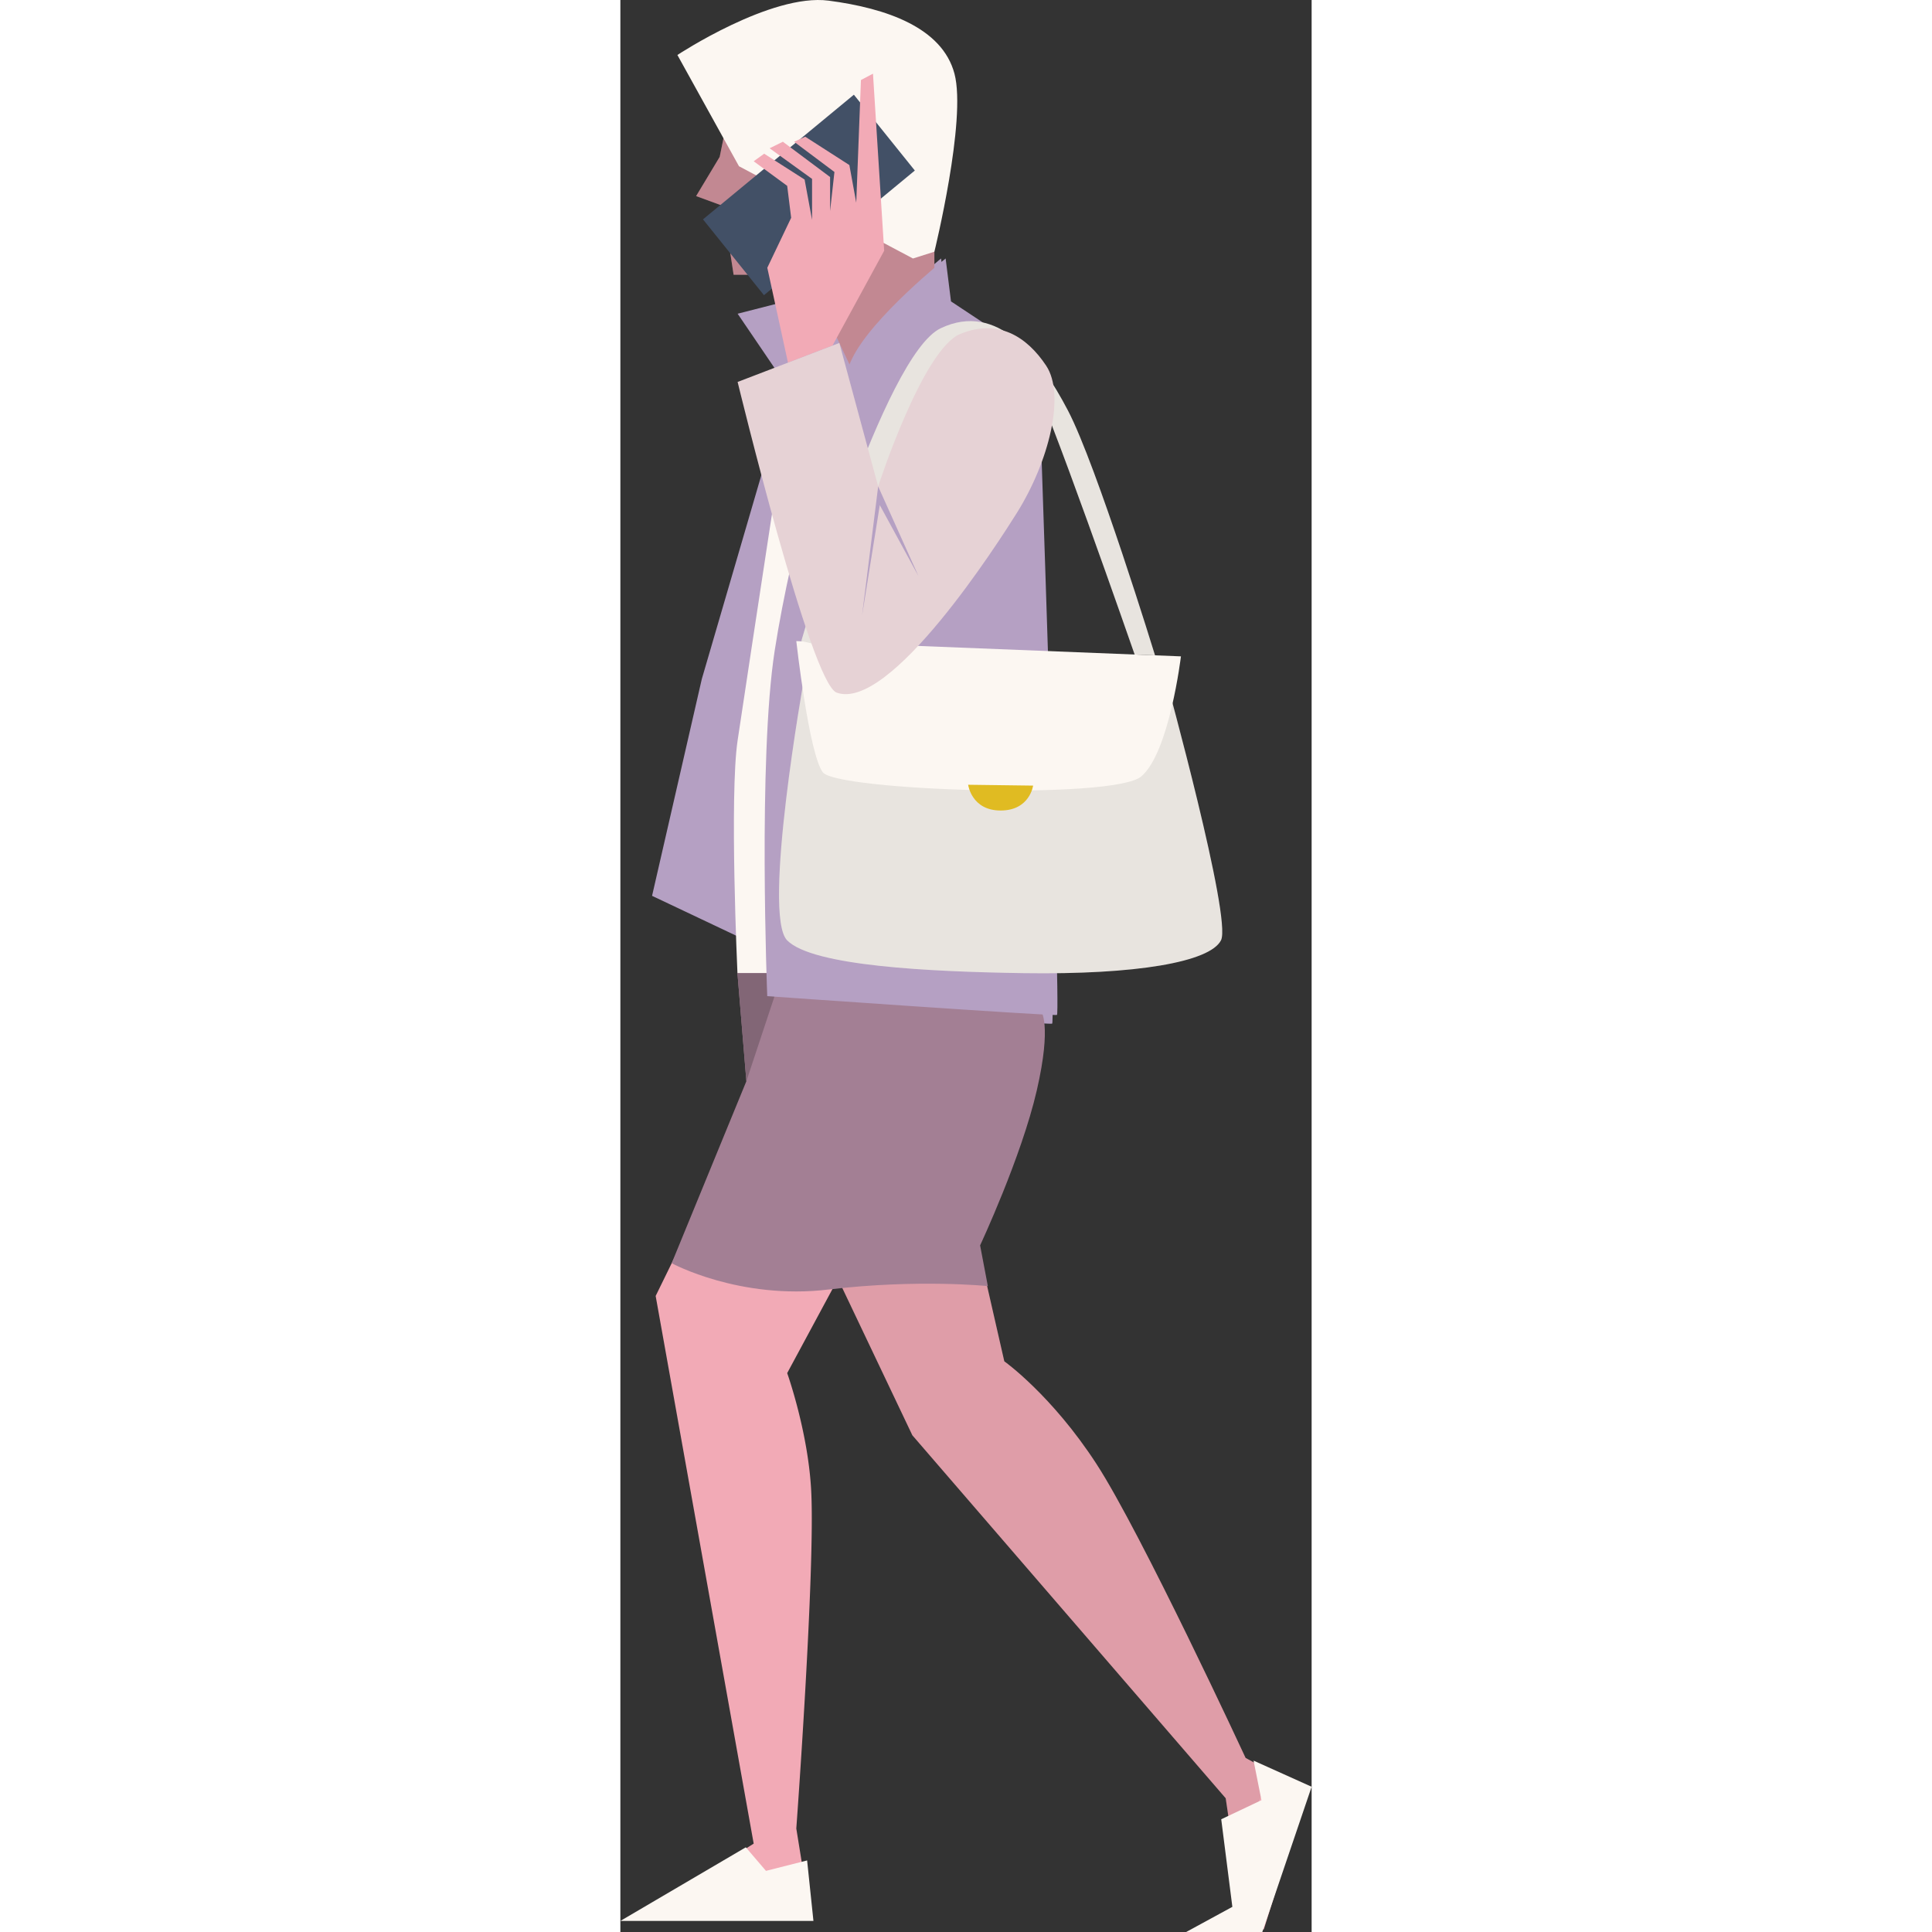 <svg preserveAspectRatio="xMidYMid meet" data-bbox="69.807 16 60.193 168.232" viewBox="69.807 16 60.193 168.232" height="200" width="200" xmlns="http://www.w3.org/2000/svg" data-type="color" role="img">
    <rect x="69.807" y="16" width="60.193" height="168.232" fill="#333333" stroke="none"/>
    <g>
        <path d="M105.775 47.368l-7.576-5.08-.466-3.78s-1.199.969-2.7 2.365l.2-1.448-15.215 3.893 4.316 6.35-7.436 25.462-4.331 18.877 9.523 4.511c.064 2.999.141 4.965.141 4.965s24.825 1.772 25.174 1.654c.351-.118-1.63-57.769-1.63-57.769z" fill="#B5A0C3" data-color="1"></path>
        <path d="M78.63 178.286c.201.215.38.472.527.785.111.236.223.463.335.689.421.083.829.244 1.197.471.963-.287 2.06-.06 2.884.525a3.152 3.152 0 0 1 1.267-.019c.364-.228.718-.472 1.064-.704l-.777-4.812s1.65-22.391 1.299-29.367c-.259-5.159-2.093-10.289-2.093-10.289l5.992-11.121-14.285-2.054-3.16 6.458 8.536 47.689-2.786 1.749z" fill="#F2AAB6" data-color="2"></path>
        <path d="M87.942 125.652l7.29 15.326 27.285 31.607 1.444 9.804-3.609 1.61h5.486L129.591 172l-5.341-2.927s-9.072-19.568-12.981-25.589-8.03-8.945-8.03-8.945l-2.304-10.097-12.993 1.21z" fill="#F2AAB6" data-color="2"></path>
        <path d="M122.893 175.134c.141.019.28.046.417.082.95-.583 1.729-1.445 2.164-2.495.374-.903.959-1.63 1.731-2.027l-2.955-1.619s-9.072-19.568-12.981-25.589c-3.909-6.022-8.03-8.945-8.03-8.945l-2.304-10.097-12.993 1.209 7.29 15.326 27.285 31.607.376 2.548z" opacity=".08"></path>
        <path fill="#FCF7F2" d="M80.73 176.857l1.756 2.051 3.582-.908.551 5.268H69.807l10.923-6.411z" data-color="3"></path>
        <path fill="#FCF7F2" d="M122.128 174.415l3.502-1.661-.686-3.445 5.056 2.276-4.296 12.647h-6.63l4.023-2.19-.969-7.627z" data-color="3"></path>
        <path d="M83.9 100.738l-2.627.801-1.271-.801s-.705-15.452.015-20.267c1.399-9.348 4.316-28.372 4.316-28.372l7.922 6.256-8.355 42.383z" fill="#FCF7F2" data-color="3"></path>
        <path d="M80.002 100.738l.778 9.407-6.505 15.851s5.919 3.219 13.667 2.291c7.747-.928 13.864-.298 13.864-.298l-.674-3.546s3.597-7.684 4.936-13.495c1.338-5.811.354-6.936.354-6.936L83.9 100.738h-3.898z" fill="#A37F94" data-color="4"></path>
        <path fill="#A37F94" d="M83.9 100.738l-3.12 9.407-.778-9.407H83.9z" data-color="4"></path>
        <path opacity=".2" d="M83.9 100.738l-3.12 9.407-.778-9.407H83.9z"></path>
        <path fill="#F2AAB6" d="M79.085 26.577l-.63 3.085-2.051 3.412 2.347.861.917 5.991h6.41l3.729 7.915 7.343-7.206v-2.717L79.085 26.577z" data-color="2"></path>
        <path opacity=".2" d="M79.085 26.577l-.63 3.085-2.051 3.412 2.347.861.917 5.991h6.41l3.729 7.915 7.343-7.206v-2.717L79.085 26.577z"></path>
        <path d="M74.773 20.788s8.156-5.391 13.171-4.732c5.015.659 9.884 2.337 10.955 6.359 1.071 4.022-1.748 15.503-1.748 15.503l-1.865.591-15.151-8.033-5.362-9.688z" fill="#FCF7F2" data-color="3"></path>
        <path fill="#425066" d="M95.448 30.849L82.31 41.703l-5.309-6.602L90.14 24.247l5.308 6.602z" data-color="5"></path>
        <path fill="#F2AAB6" d="M84.402 47.577l-1.801-8.261 2.078-4.352-.346-2.782-2.917-2.14.914-.658 3.519 2.249.65 3.512v-3.567l-3.695-2.667 1.153-.57 4.112 3.073v2.963l.378-3.402-3.515-2.634.971-.439 3.844 2.469.599 3.275.409-10.678 1.049-.553.974 15.419-4.497 8.256-3.879 1.487z" data-color="2"></path>
        <path d="M98.13 38.508s-6.439 5.132-8.165 8.759c-1.726 3.627-5.251 15.918-6.718 25.375-1.468 9.457-.65 30.1-.65 30.1s24.876 1.752 25.227 1.635c.35-.117-1.635-57.11-1.635-57.11l-7.591-5.022-.468-3.737z" fill="#B5A0C3" data-color="1"></path>
        <path d="M84.333 97.885c2.217 2.236 12.367 2.729 20.6 2.853 9.781.147 16.211-.965 17.175-2.862.963-1.897-4.787-22.746-4.787-22.746H85.795s-3.679 20.519-1.462 22.755z" fill="#FCF7F2" data-color="3"></path>
        <path d="M84.333 97.885c2.217 2.236 12.367 2.729 20.6 2.853 9.781.147 16.211-.965 17.175-2.862.963-1.897-4.787-22.746-4.787-22.746H85.795s-3.679 20.519-1.462 22.755z" opacity=".08"></path>
        <path d="M85.127 71.825l33.493 1.329s-1.011 8.414-3.465 10.463c-2.454 2.049-26.506 1.233-27.718-.366-1.212-1.599-2.31-11.426-2.31-11.426z" fill="#FCF7F2" data-color="3"></path>
        <path d="M114.589 72.995s-7.856-22.623-9.136-24.448c-1.279-1.825-3.097-3.644-6.175-3.006-3.078.637-11.746 26.725-11.746 26.725l-1.971-.441s7.196-24.897 12.143-27.243c4.947-2.345 8.574 2.389 11.075 7.162 2.501 4.772 7.584 21.321 7.584 21.321l-1.774-.07z" fill="#FCF7F2" data-color="3"></path>
        <path d="M114.589 72.995s-7.856-22.623-9.136-24.448c-1.279-1.825-3.097-3.644-6.175-3.006-3.078.637-11.746 26.725-11.746 26.725l-1.971-.441s7.196-24.897 12.143-27.243c4.947-2.345 8.574 2.389 11.075 7.162 2.501 4.772 7.584 21.321 7.584 21.321l-1.774-.07z" opacity=".08"></path>
        <path d="M80.017 49.259l8.858-3.396 3.38 12.493s3.864-11.936 7.152-13.279c3.288-1.343 5.782.212 7.478 2.765 1.696 2.553.237 8.365-2.556 12.826-1.579 2.522-11.022 17.322-15.688 15.644-2.262-.814-8.624-27.053-8.624-27.053z" fill="#E6D2D5" data-color="6"></path>
        <path d="M100.091 84.334s.287 2.243 2.828 2.243c2.542 0 2.828-2.169 2.828-2.169l-5.656-.074z" fill="#E0BB22" data-color="7"></path>
        <path fill="#B5A0C3" d="M92.255 58.355l-1.404 11.256 1.546-9.627 3.367 6.18-3.509-7.809z" data-color="1"></path>
    </g>
</svg>